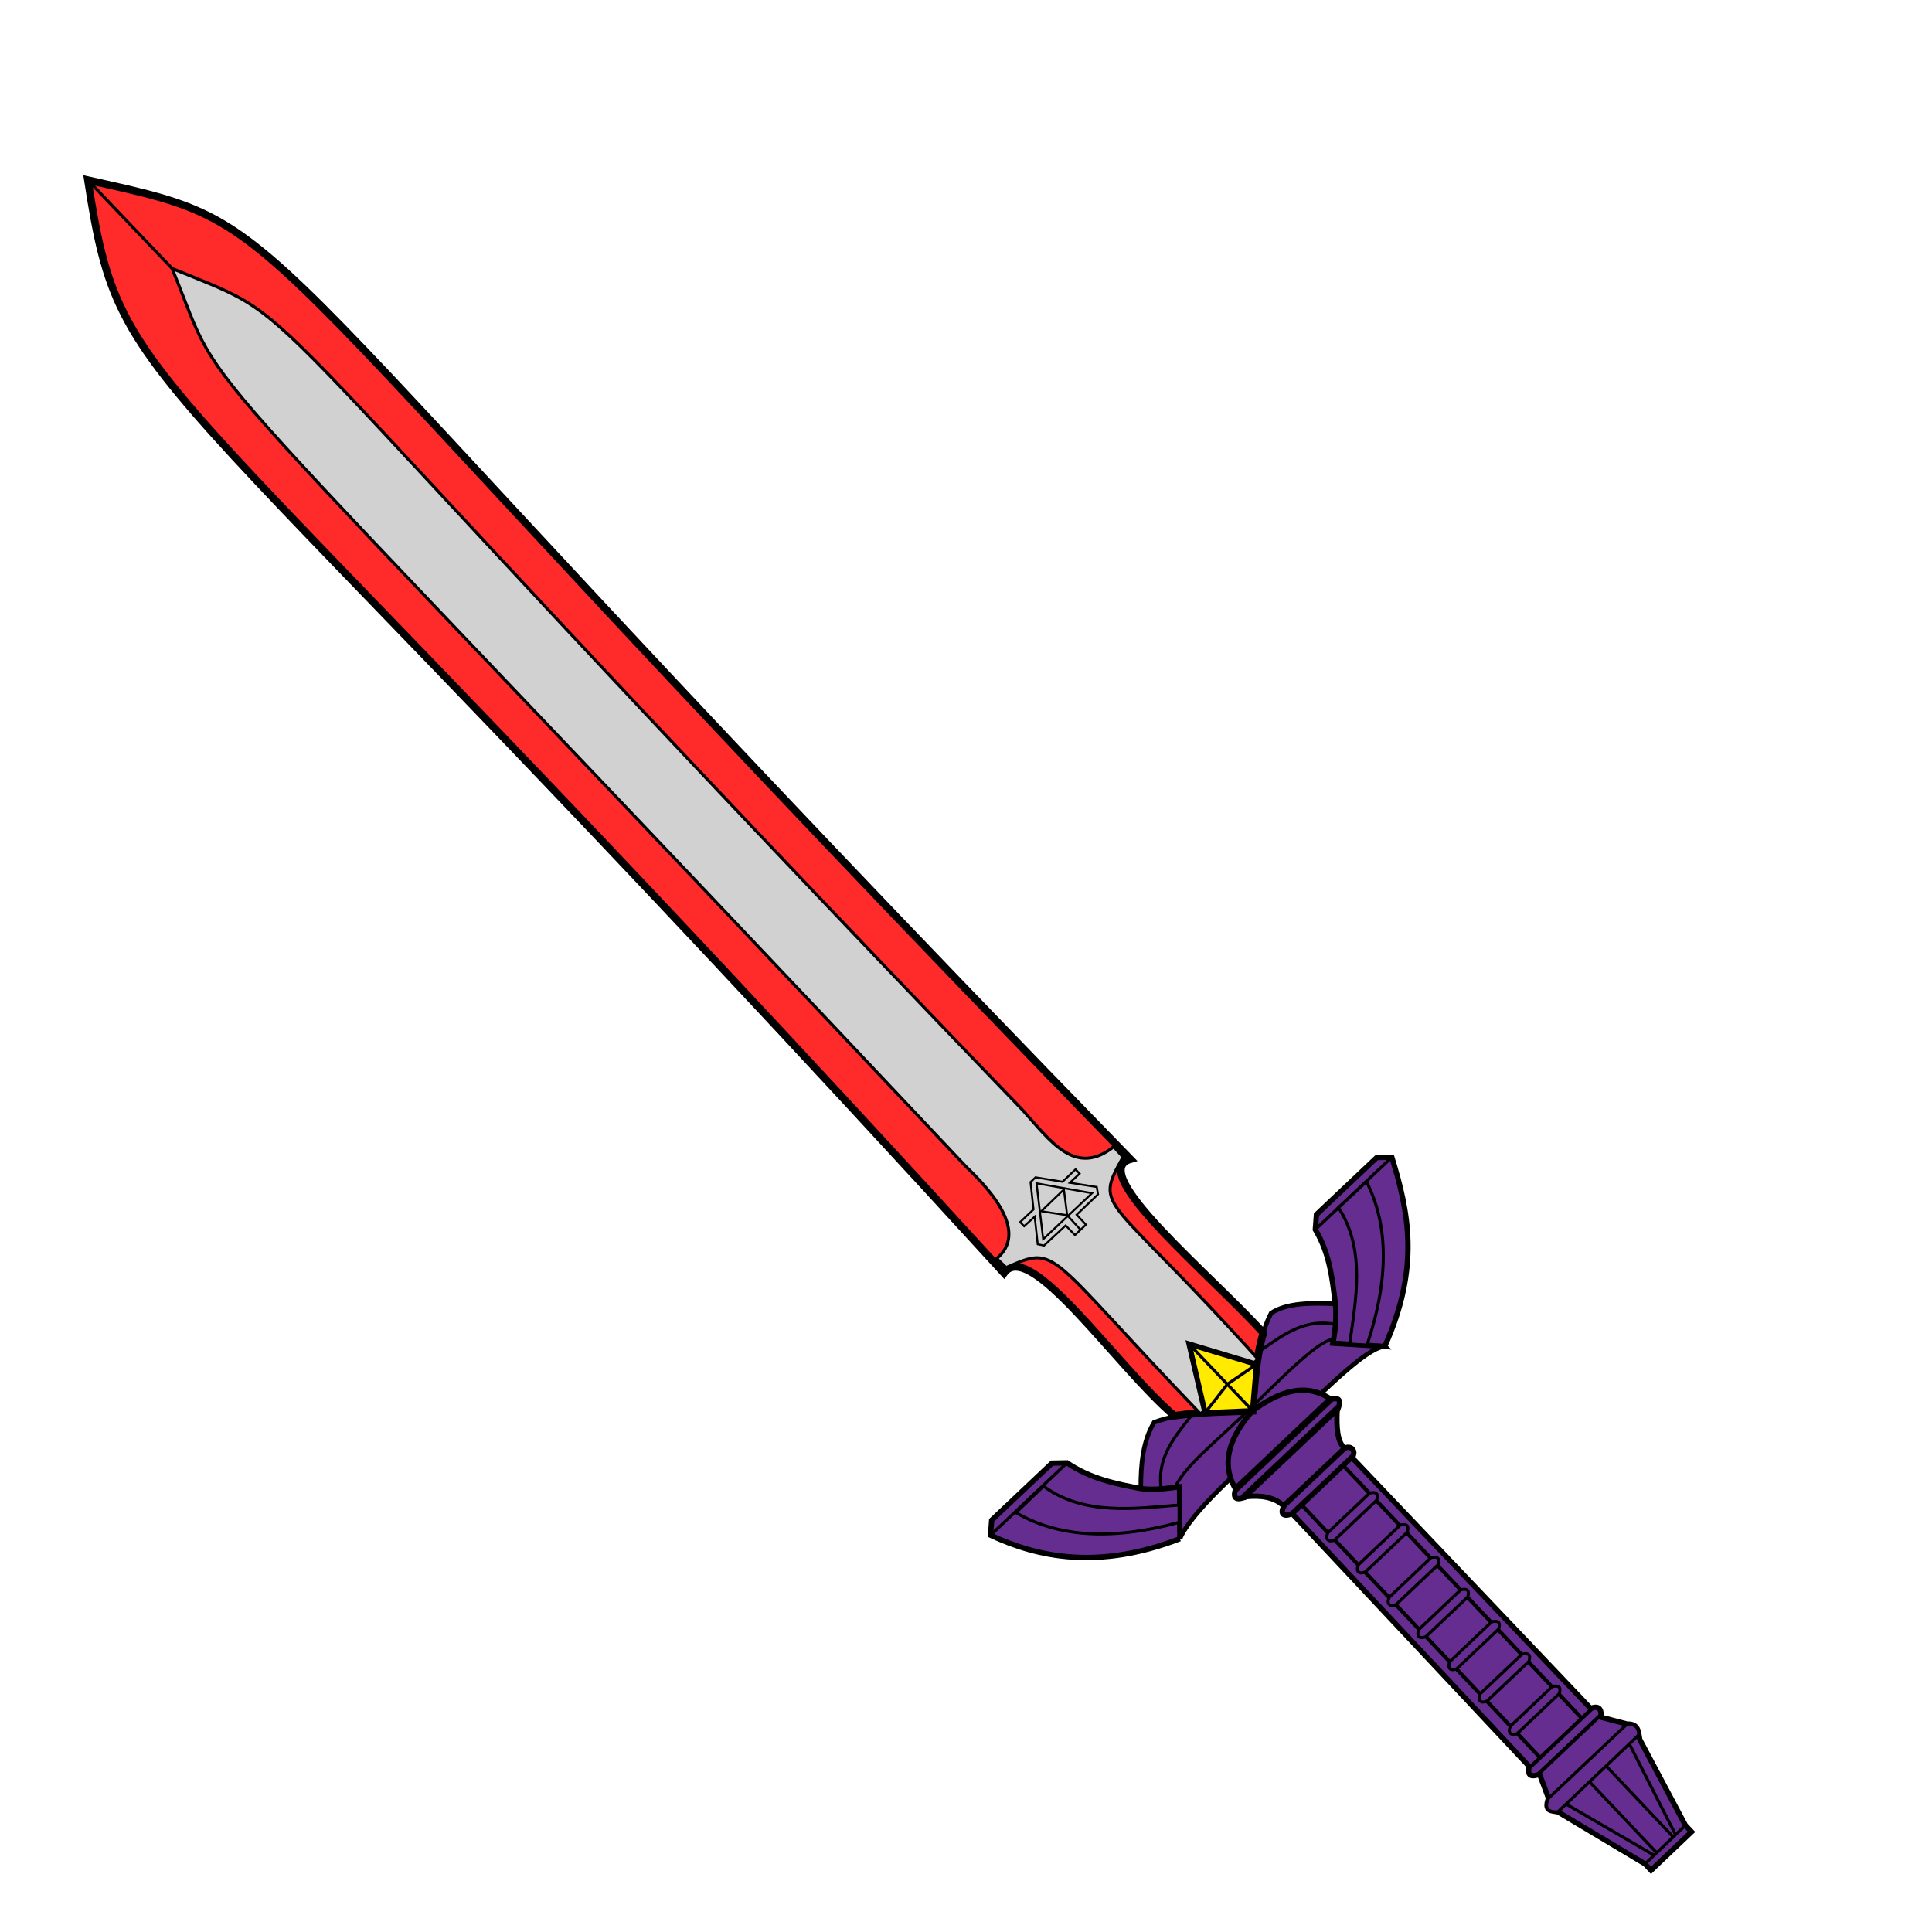 <?xml version="1.0" encoding="UTF-8" standalone="no"?>
<!-- Created with Inkscape (http://www.inkscape.org/) -->

<svg
   xmlns:dc="http://purl.org/dc/elements/1.1/"
   xmlns:cc="http://creativecommons.org/ns#"
   xmlns:rdf="http://www.w3.org/1999/02/22-rdf-syntax-ns#"
   xmlns:svg="http://www.w3.org/2000/svg"
   xmlns="http://www.w3.org/2000/svg"
   xmlns:sodipodi="http://sodipodi.sourceforge.net/DTD/sodipodi-0.dtd"
   xmlns:inkscape="http://www.inkscape.org/namespaces/inkscape"
   viewBox="0 0 255 255"
   version="1.1"
   id="svg8"
   inkscape:version="0.92.4 (5da689c313, 2019-01-14)"
   sodipodi:docname="sword.svg">
  <defs
     id="defs2" />
  <sodipodi:namedview
     id="base"
     pagecolor="#ffffff"
     bordercolor="#666666"
     borderopacity="1.0"
     inkscape:pageopacity="0.0"
     inkscape:pageshadow="2"
     inkscape:zoom="0.49497475"
     inkscape:cx="278.78332"
     inkscape:cy="534.93928"
     inkscape:document-units="mm"
     inkscape:current-layer="layer1"
     showgrid="false"
     inkscape:window-width="1920"
     inkscape:window-height="1057"
     inkscape:window-x="-8"
     inkscape:window-y="157"
     inkscape:window-maximized="1" />
  <g
     inkscape:label="Layer 1"
     inkscape:groupmode="layer"
     id="layer1"
     transform="translate(0,23)">
    <path
       style="fill:#662d91;fill-opacity:1;stroke:#000000;stroke-width:0.6;stroke-linecap:butt;stroke-linejoin:miter;stroke-miterlimit:4;stroke-dasharray:none;stroke-opacity:1"
       d="m 165.323,163.206 c -4.343,0.442 -8.843,-0.04 -12.994,1.525 -1.467,2.442 -1.77,5.508 -1.758,8.742 1.613,0.291 3.304,0.241 5.06,-0.094 l 0.095,6.714 c 1.516,-3.534 7.809,-9.011 13.14,-13.955 5.33,-4.944 11.359,-11.293 13.901,-11.422 l -6.841,-0.429 c 0.397,-1.999 0.584,-3.801 0.335,-5.19 -3.275,-0.155 -6.419,-0.143 -8.495,1.226 -2.09,4.044 -1.689,8.576 -2.442,12.882 z"
       id="path832"
       inkscape:connector-curvature="0"
       sodipodi:nodetypes="cccccsccccc" />
    <path
       style="fill:#662d91;fill-opacity:1;stroke:#000000;stroke-width:0.7;stroke-linecap:butt;stroke-linejoin:miter;stroke-miterlimit:4;stroke-dasharray:none;stroke-opacity:1"
       d="m 182.766,154.716 -6.841,-0.429 c 0.389,-1.992 0.464,-3.687 0.335,-5.19 -0.43,-3.287 -0.717,-6.58 -2.654,-9.811 l 0.15,-1.981 7.963,-7.527 1.986,-0.039 c 2.18,7.099 3.792,14.478 -0.939,24.977 z"
       id="path834"
       inkscape:connector-curvature="0"
       sodipodi:nodetypes="cccccccc" />
    <path
       style="fill:#662d91;fill-opacity:1;stroke:#000000;stroke-width:0.7;stroke-linecap:butt;stroke-linejoin:miter;stroke-miterlimit:4;stroke-dasharray:none;stroke-opacity:1"
       d="m 155.725,180.093 -0.043,-6.855 c -2.01,0.276 -3.618,0.447 -5.111,0.234 -3.258,-0.614 -6.618,-1.278 -9.736,-3.393 l -1.986,0.039 -7.963,7.527 -0.15,1.981 c 6.294,2.935 14.237,4.605 24.99,0.467 z"
       id="path834-2"
       inkscape:connector-curvature="0"
       sodipodi:nodetypes="cccccccc" />
    <path
       style="fill:#662d91;fill-opacity:1;stroke:#000000;stroke-width:0.4;stroke-linecap:butt;stroke-linejoin:miter;stroke-miterlimit:4;stroke-dasharray:none;stroke-opacity:1"
       d="m 183.705,129.739 -10.1,9.547"
       id="path851"
       inkscape:connector-curvature="0" />
    <path
       style="fill:#662d91;fill-opacity:1;stroke:#000000;stroke-width:0.4;stroke-linecap:butt;stroke-linejoin:miter;stroke-miterlimit:4;stroke-dasharray:none;stroke-opacity:1"
       d="m 140.835,170.079 -10.1,9.547"
       id="path853"
       inkscape:connector-curvature="0" />
    <path
       style="fill:#662d91;fill-opacity:1;stroke:#000000;stroke-width:0.7;stroke-linecap:butt;stroke-linejoin:miter;stroke-miterlimit:4;stroke-dasharray:none;stroke-opacity:1"
       d="m 223.26,218.779 -0.811,-0.858 -6.015,-11.315 c -0.212,-0.93 -0.088,-2.098 -1.68,-2.053 l -3.451,-0.899 c 0.131,-1.344 -0.479,-1.487 -1.371,-1.175 l -31.504,-33.122 c 0.613,-0.612 0.065,-1.697 -0.952,-1.213 -0.964,-0.782 -1.091,-2.696 -0.998,-4.908 0.744,-1.697 0.068,-1.753 -0.825,-1.561 -3.469,-2.308 -6.904,-0.943 -10.331,1.531 -2.941,3.354 -4.284,6.778 -2.236,10.348 -0.426,1.273 0.125,1.525 1.443,0.976 1.789,-0.173 3.657,0.006 4.928,1.258 -0.58,1.122 0.056,1.453 1.092,0.983 l 31.28,33.366 c -0.312,1.384 0.401,1.389 1.374,1.041 l 1.181,3.175 c -0.636,1.76 0.369,1.618 1.236,1.789 l 11.504,6.874 0.795,0.841 z"
       id="path855"
       inkscape:connector-curvature="0"
       sodipodi:nodetypes="cccccccccccccccccccccc" />
    <path
       style="fill:#662d91;fill-opacity:1;stroke:#000000;stroke-width:0.4;stroke-linecap:butt;stroke-linejoin:miter;stroke-miterlimit:4;stroke-dasharray:none;stroke-opacity:1"
       d="m 216.284,206 c 0.004,-1.171 -0.66,-1.447 -1.53,-1.447 l -10.369,9.802 c -0.653,1.41 -0.018,1.837 1.236,1.789 z"
       id="path857"
       inkscape:connector-curvature="0"
       sodipodi:nodetypes="ccccc" />
    <path
       style="fill:#662d91;fill-opacity:1;stroke:#000000;stroke-width:0.4;stroke-linecap:butt;stroke-linejoin:miter;stroke-miterlimit:4;stroke-dasharray:none;stroke-opacity:1"
       d="m 222.449,217.921 -5.324,5.097"
       id="path859"
       inkscape:connector-curvature="0" />
    <path
       style="fill:#662d91;fill-opacity:1;stroke:#000000;stroke-width:0.4;stroke-linecap:butt;stroke-linejoin:miter;stroke-miterlimit:4;stroke-dasharray:none;stroke-opacity:1"
       d="m 220.851,219.464 -8.828,-9.339"
       id="path863"
       inkscape:connector-curvature="0"
       sodipodi:nodetypes="cc" />
    <path
       style="fill:#662d91;fill-opacity:1;stroke:#000000;stroke-width:0.4;stroke-linecap:butt;stroke-linejoin:miter;stroke-miterlimit:4;stroke-dasharray:none;stroke-opacity:1"
       d="m 218.686,221.575 -8.828,-9.339"
       id="path865"
       inkscape:connector-curvature="0" />
    <path
       style="fill:#662d91;fill-opacity:1;stroke:#000000;stroke-width:0.4;stroke-linecap:butt;stroke-linejoin:miter;stroke-miterlimit:4;stroke-dasharray:none;stroke-opacity:1"
       d="m 221.141,219.144 -6.102,-12"
       id="path867"
       inkscape:connector-curvature="0" />
    <path
       inkscape:connector-curvature="0"
       id="path869"
       d="M 218.416,221.927 206.778,215.159"
       style="fill:#662d91;fill-opacity:1;stroke:#000000;stroke-width:0.4;stroke-linecap:butt;stroke-linejoin:miter;stroke-miterlimit:4;stroke-dasharray:none;stroke-opacity:1" />
    <path
       style="fill:#ff2a2a;stroke:#000000;stroke-width:1;stroke-linecap:butt;stroke-linejoin:miter;stroke-miterlimit:4;stroke-dasharray:none;stroke-opacity:1"
       d="m 165.323,163.206 c 0.27,-3.547 0.468,-7.138 1.423,-10.264 -6.63,-7.41 -23.495,-21.211 -17.552,-22.945 C 25.529,2.996 41.465,7.436 11.6,0.776 16.252,30.962 18.352,19.981 132.512,145.031 c 3.397,-4.747 14.953,12.447 22.489,18.83 3.829,-0.525 6.978,-0.512 10.322,-0.655 z"
       id="path836"
       inkscape:connector-curvature="0"
       sodipodi:nodetypes="ccccccc" />
    <path
       style="fill:#d1d1d1;fill-opacity:1;stroke:#000000;stroke-width:0.4;stroke-linecap:butt;stroke-linejoin:miter;stroke-miterlimit:4;stroke-dasharray:none;stroke-opacity:1"
       d="m 135.007,123.548 c 3.599,4.005 6.899,8.849 11.988,4.804 l 1.238,1.358 c -3.976,7.132 -2.2,4.441 17.802,26.663 -1.2,1.195 -6.378,6.06 -7.578,7.255 -20.66,-21.527 -18.713,-22.37 -25.665,-19.321 l -1.243,-1.193 c 3.133,-2.613 1.63,-6.745 -3.985,-12.07 C 19.269,16.054 30.623,31.699 22.711,12.433 42.541,20.641 26.217,10.436 135.007,123.548 Z"
       id="path838"
       inkscape:connector-curvature="0"
       sodipodi:nodetypes="cccccccccc" />
    <path
       style="fill:none;stroke:#000000;stroke-width:0.4;stroke-linecap:butt;stroke-linejoin:miter;stroke-miterlimit:4;stroke-dasharray:none;stroke-opacity:1"
       d="M 22.711,12.433 11.6,0.776"
       id="path835"
       inkscape:connector-curvature="0" />
    <path
       style="fill:none;stroke:#000000;stroke-width:0.265px;stroke-linecap:butt;stroke-linejoin:miter;stroke-opacity:1"
       d="m 143.331,138.64 -1.451,1.371 -1.226,-1.263 -2.857,2.652 -0.831,-0.174 -0.399,-3.638 -1.397,1.256 -0.528,-0.541 1.768,-1.671 -0.391,-3.612 0.661,-0.625 3.56,0.585 1.717,-1.639 0.536,0.567 -1.287,1.2 3.552,0.56 0.165,0.966 -2.816,2.695 z"
       id="path837"
       inkscape:connector-curvature="0" />
    <path
       style="fill:none;stroke:#000000;stroke-width:0.265px;stroke-linecap:butt;stroke-linejoin:miter;stroke-opacity:1"
       d="m 140.42,133.996 0.431,3.396 -3.419,-0.522 z"
       id="path839"
       inkscape:connector-curvature="0"
       sodipodi:nodetypes="cccc" />
    <path
       style="fill:none;stroke:#000000;stroke-width:0.265px;stroke-linecap:butt;stroke-linejoin:miter;stroke-opacity:1"
       d="m 142.602,139.297 -1.751,-1.904"
       id="path841"
       inkscape:connector-curvature="0" />
    <path
       style="fill:none;stroke:#000000;stroke-width:0.265px;stroke-linecap:butt;stroke-linejoin:miter;stroke-opacity:1"
       d="m 144.133,134.485 -6.446,6.077 -0.879,-7.378 z"
       id="path843"
       inkscape:connector-curvature="0" />
    <path
       style="fill:#ffea00;fill-opacity:1;stroke:#000000;stroke-width:0.7;stroke-linecap:butt;stroke-linejoin:miter;stroke-miterlimit:4;stroke-dasharray:none;stroke-opacity:1"
       d="m 165.323,163.206 0.527,-6.13 -8.907,-2.677 2.109,9.079 z"
       id="path845"
       inkscape:connector-curvature="0"
       sodipodi:nodetypes="ccccc" />
    <path
       style="fill:#662d91;fill-opacity:1;stroke:#000000;stroke-width:0.4;stroke-linecap:butt;stroke-linejoin:miter;stroke-miterlimit:4;stroke-dasharray:none;stroke-opacity:1"
       d="m 165.323,163.206 -8.38,-8.807"
       id="path847"
       inkscape:connector-curvature="0" />
    <path
       style="fill:none;fill-opacity:1;stroke:#000000;stroke-width:0.4;stroke-linecap:butt;stroke-linejoin:miter;stroke-miterlimit:4;stroke-dasharray:none;stroke-opacity:1"
       d="m 165.85,157.076 -3.831,2.61 -2.966,3.792"
       id="path852"
       inkscape:connector-curvature="0" />
    <path
       style="fill:none;fill-opacity:1;stroke:#000000;stroke-width:0.4;stroke-linecap:butt;stroke-linejoin:miter;stroke-miterlimit:4;stroke-dasharray:none;stroke-opacity:1"
       d="m 175.975,153.727 c -2.021,0.358 -5.714,4.046 -10.922,9.138 -4.906,4.796 -8.265,7.213 -9.947,10.362"
       id="path854"
       inkscape:connector-curvature="0"
       sodipodi:nodetypes="csc" />
    <path
       style="fill:#662d91;fill-opacity:1;stroke:#000000;stroke-width:0.4;stroke-linecap:butt;stroke-linejoin:miter;stroke-miterlimit:4;stroke-dasharray:none;stroke-opacity:1"
       d="m 176.265,151.8 c -3.93,-0.785 -6.693,1.219 -9.737,3.352"
       id="path856"
       inkscape:connector-curvature="0"
       sodipodi:nodetypes="cc" />
    <path
       sodipodi:nodetypes="cc"
       inkscape:connector-curvature="0"
       id="path858"
       d="m 153.257,173.483 c -0.563,-3.968 1.593,-6.614 3.895,-9.533"
       style="fill:#662d91;fill-opacity:1;stroke:#000000;stroke-width:0.4;stroke-linecap:butt;stroke-linejoin:miter;stroke-miterlimit:4;stroke-dasharray:none;stroke-opacity:1" />
    <path
       style="fill:#662d91;fill-opacity:1;stroke:#000000;stroke-width:0.4;stroke-linecap:butt;stroke-linejoin:miter;stroke-miterlimit:4;stroke-dasharray:none;stroke-opacity:1"
       d="m 180.432,154.532 -2.289,-0.135 c 0.76,-5.628 2.181,-12.439 -1.479,-18.003 l 3.689,-3.441 c 2.821,5.522 3.09,12.57 0.078,21.579 z"
       id="path860"
       inkscape:connector-curvature="0"
       sodipodi:nodetypes="ccccc" />
    <path
       sodipodi:nodetypes="ccccc"
       inkscape:connector-curvature="0"
       id="path862"
       d="m 155.625,177.935 -0.006,-2.293 c -5.662,0.442 -12.542,1.478 -17.891,-2.489 l -3.643,3.49 c 5.354,3.127 12.376,3.792 21.54,1.291 z"
       style="fill:#662d91;fill-opacity:1;stroke:#000000;stroke-width:0.4;stroke-linecap:butt;stroke-linejoin:miter;stroke-miterlimit:4;stroke-dasharray:none;stroke-opacity:1" />
    <path
       style="fill:#662d91;fill-opacity:1;stroke:#000000;stroke-width:0.5;stroke-linecap:butt;stroke-linejoin:miter;stroke-miterlimit:4;stroke-dasharray:none;stroke-opacity:1"
       d="m 211.484,203.157 -8.773,8.292"
       id="path864"
       inkscape:connector-curvature="0"
       sodipodi:nodetypes="cc" />
    <path
       sodipodi:nodetypes="cc"
       inkscape:connector-curvature="0"
       id="path866"
       d="m 210.132,202.518 -8.189,7.741"
       style="fill:#662d91;fill-opacity:1;stroke:#000000;stroke-width:0.5;stroke-linecap:butt;stroke-linejoin:miter;stroke-miterlimit:4;stroke-dasharray:none;stroke-opacity:1" />
    <path
       style="fill:#662d91;fill-opacity:1;stroke:#000000;stroke-width:0.7;stroke-linecap:butt;stroke-linejoin:miter;stroke-miterlimit:4;stroke-dasharray:none;stroke-opacity:1"
       d="m 178.738,169.031 -8.189,7.741"
       id="path868"
       inkscape:connector-curvature="0"
       sodipodi:nodetypes="cc" />
    <path
       sodipodi:nodetypes="cc"
       inkscape:connector-curvature="0"
       id="path870"
       d="m 176.646,162.788 -12.594,11.904"
       style="fill:#662d91;fill-opacity:1;stroke:#000000;stroke-width:0.868;stroke-linecap:butt;stroke-linejoin:miter;stroke-miterlimit:4;stroke-dasharray:none;stroke-opacity:1" />
    <path
       style="fill:#662d91;fill-opacity:1;stroke:#000000;stroke-width:0.868;stroke-linecap:butt;stroke-linejoin:miter;stroke-miterlimit:4;stroke-dasharray:none;stroke-opacity:1"
       d="m 175.653,161.675 -12.594,11.904"
       id="path872"
       inkscape:connector-curvature="0"
       sodipodi:nodetypes="cc" />
    <path
       sodipodi:nodetypes="cc"
       inkscape:connector-curvature="0"
       id="path874"
       d="m 177.477,168.144 -8.189,7.741"
       style="fill:#662d91;fill-opacity:1;stroke:#000000;stroke-width:0.7;stroke-linecap:butt;stroke-linejoin:miter;stroke-miterlimit:4;stroke-dasharray:none;stroke-opacity:1" />
    <path
       style="fill:#662d91;fill-opacity:1;stroke:#000000;stroke-width:0.5;stroke-linecap:butt;stroke-linejoin:miter;stroke-miterlimit:4;stroke-dasharray:none;stroke-opacity:1"
       d="M 208.824,203.851 177.376,170.514"
       id="path876"
       inkscape:connector-curvature="0"
       sodipodi:nodetypes="cc" />
    <path
       sodipodi:nodetypes="cc"
       inkscape:connector-curvature="0"
       id="path878"
       d="M 203.298,209.01 171.85,175.672"
       style="fill:#662d91;fill-opacity:1;stroke:#000000;stroke-width:0.5;stroke-linecap:butt;stroke-linejoin:miter;stroke-miterlimit:4;stroke-dasharray:none;stroke-opacity:1" />
    <path
       style="fill:#662d91;fill-opacity:1;stroke:#000000;stroke-width:0.4;stroke-linecap:butt;stroke-linejoin:miter;stroke-miterlimit:4;stroke-dasharray:none;stroke-opacity:1"
       d="m 181.695,175.013 c 0.215,-0.686 0.153,-1.177 -0.909,-0.961 l -5.508,5.226 c -0.488,1.028 0.224,1.298 0.899,0.967 z"
       id="path880"
       inkscape:connector-curvature="0"
       sodipodi:nodetypes="ccccc" />
    <path
       sodipodi:nodetypes="ccccc"
       inkscape:connector-curvature="0"
       id="path882"
       d="m 185.735,179.239 c 0.215,-0.686 0.153,-1.177 -0.909,-0.961 l -5.508,5.226 c -0.488,1.028 0.224,1.298 0.899,0.967 z"
       style="fill:#662d91;fill-opacity:1;stroke:#000000;stroke-width:0.4;stroke-linecap:butt;stroke-linejoin:miter;stroke-miterlimit:4;stroke-dasharray:none;stroke-opacity:1" />
    <path
       style="fill:#662d91;fill-opacity:1;stroke:#000000;stroke-width:0.4;stroke-linecap:butt;stroke-linejoin:miter;stroke-miterlimit:4;stroke-dasharray:none;stroke-opacity:1"
       d="m 189.797,183.537 c 0.215,-0.686 0.153,-1.177 -0.909,-0.961 l -5.508,5.226 c -0.488,1.028 0.224,1.298 0.899,0.967 z"
       id="path884"
       inkscape:connector-curvature="0"
       sodipodi:nodetypes="ccccc" />
    <path
       sodipodi:nodetypes="ccccc"
       inkscape:connector-curvature="0"
       id="path886"
       d="m 193.719,187.783 c 0.215,-0.686 0.153,-1.177 -0.909,-0.961 l -5.508,5.226 c -0.488,1.028 0.224,1.298 0.899,0.967 z"
       style="fill:#662d91;fill-opacity:1;stroke:#000000;stroke-width:0.4;stroke-linecap:butt;stroke-linejoin:miter;stroke-miterlimit:4;stroke-dasharray:none;stroke-opacity:1" />
    <path
       style="fill:#662d91;fill-opacity:1;stroke:#000000;stroke-width:0.4;stroke-linecap:butt;stroke-linejoin:miter;stroke-miterlimit:4;stroke-dasharray:none;stroke-opacity:1"
       d="m 197.807,192.01 c 0.215,-0.686 0.153,-1.177 -0.909,-0.961 l -5.508,5.226 c -0.488,1.028 0.224,1.298 0.899,0.967 z"
       id="path888"
       inkscape:connector-curvature="0"
       sodipodi:nodetypes="ccccc" />
    <path
       sodipodi:nodetypes="ccccc"
       inkscape:connector-curvature="0"
       id="path890"
       d="m 201.799,196.282 c 0.215,-0.686 0.153,-1.177 -0.909,-0.961 l -5.508,5.226 c -0.488,1.028 0.224,1.298 0.899,0.967 z"
       style="fill:#662d91;fill-opacity:1;stroke:#000000;stroke-width:0.4;stroke-linecap:butt;stroke-linejoin:miter;stroke-miterlimit:4;stroke-dasharray:none;stroke-opacity:1" />
    <path
       style="fill:#662d91;fill-opacity:1;stroke:#000000;stroke-width:0.4;stroke-linecap:butt;stroke-linejoin:miter;stroke-miterlimit:4;stroke-dasharray:none;stroke-opacity:1"
       d="m 205.791,200.553 c 0.215,-0.686 0.153,-1.177 -0.909,-0.961 l -5.508,5.226 c -0.488,1.028 0.224,1.298 0.899,0.967 z"
       id="path892"
       inkscape:connector-curvature="0"
       sodipodi:nodetypes="ccccc" />
  </g>
</svg>
